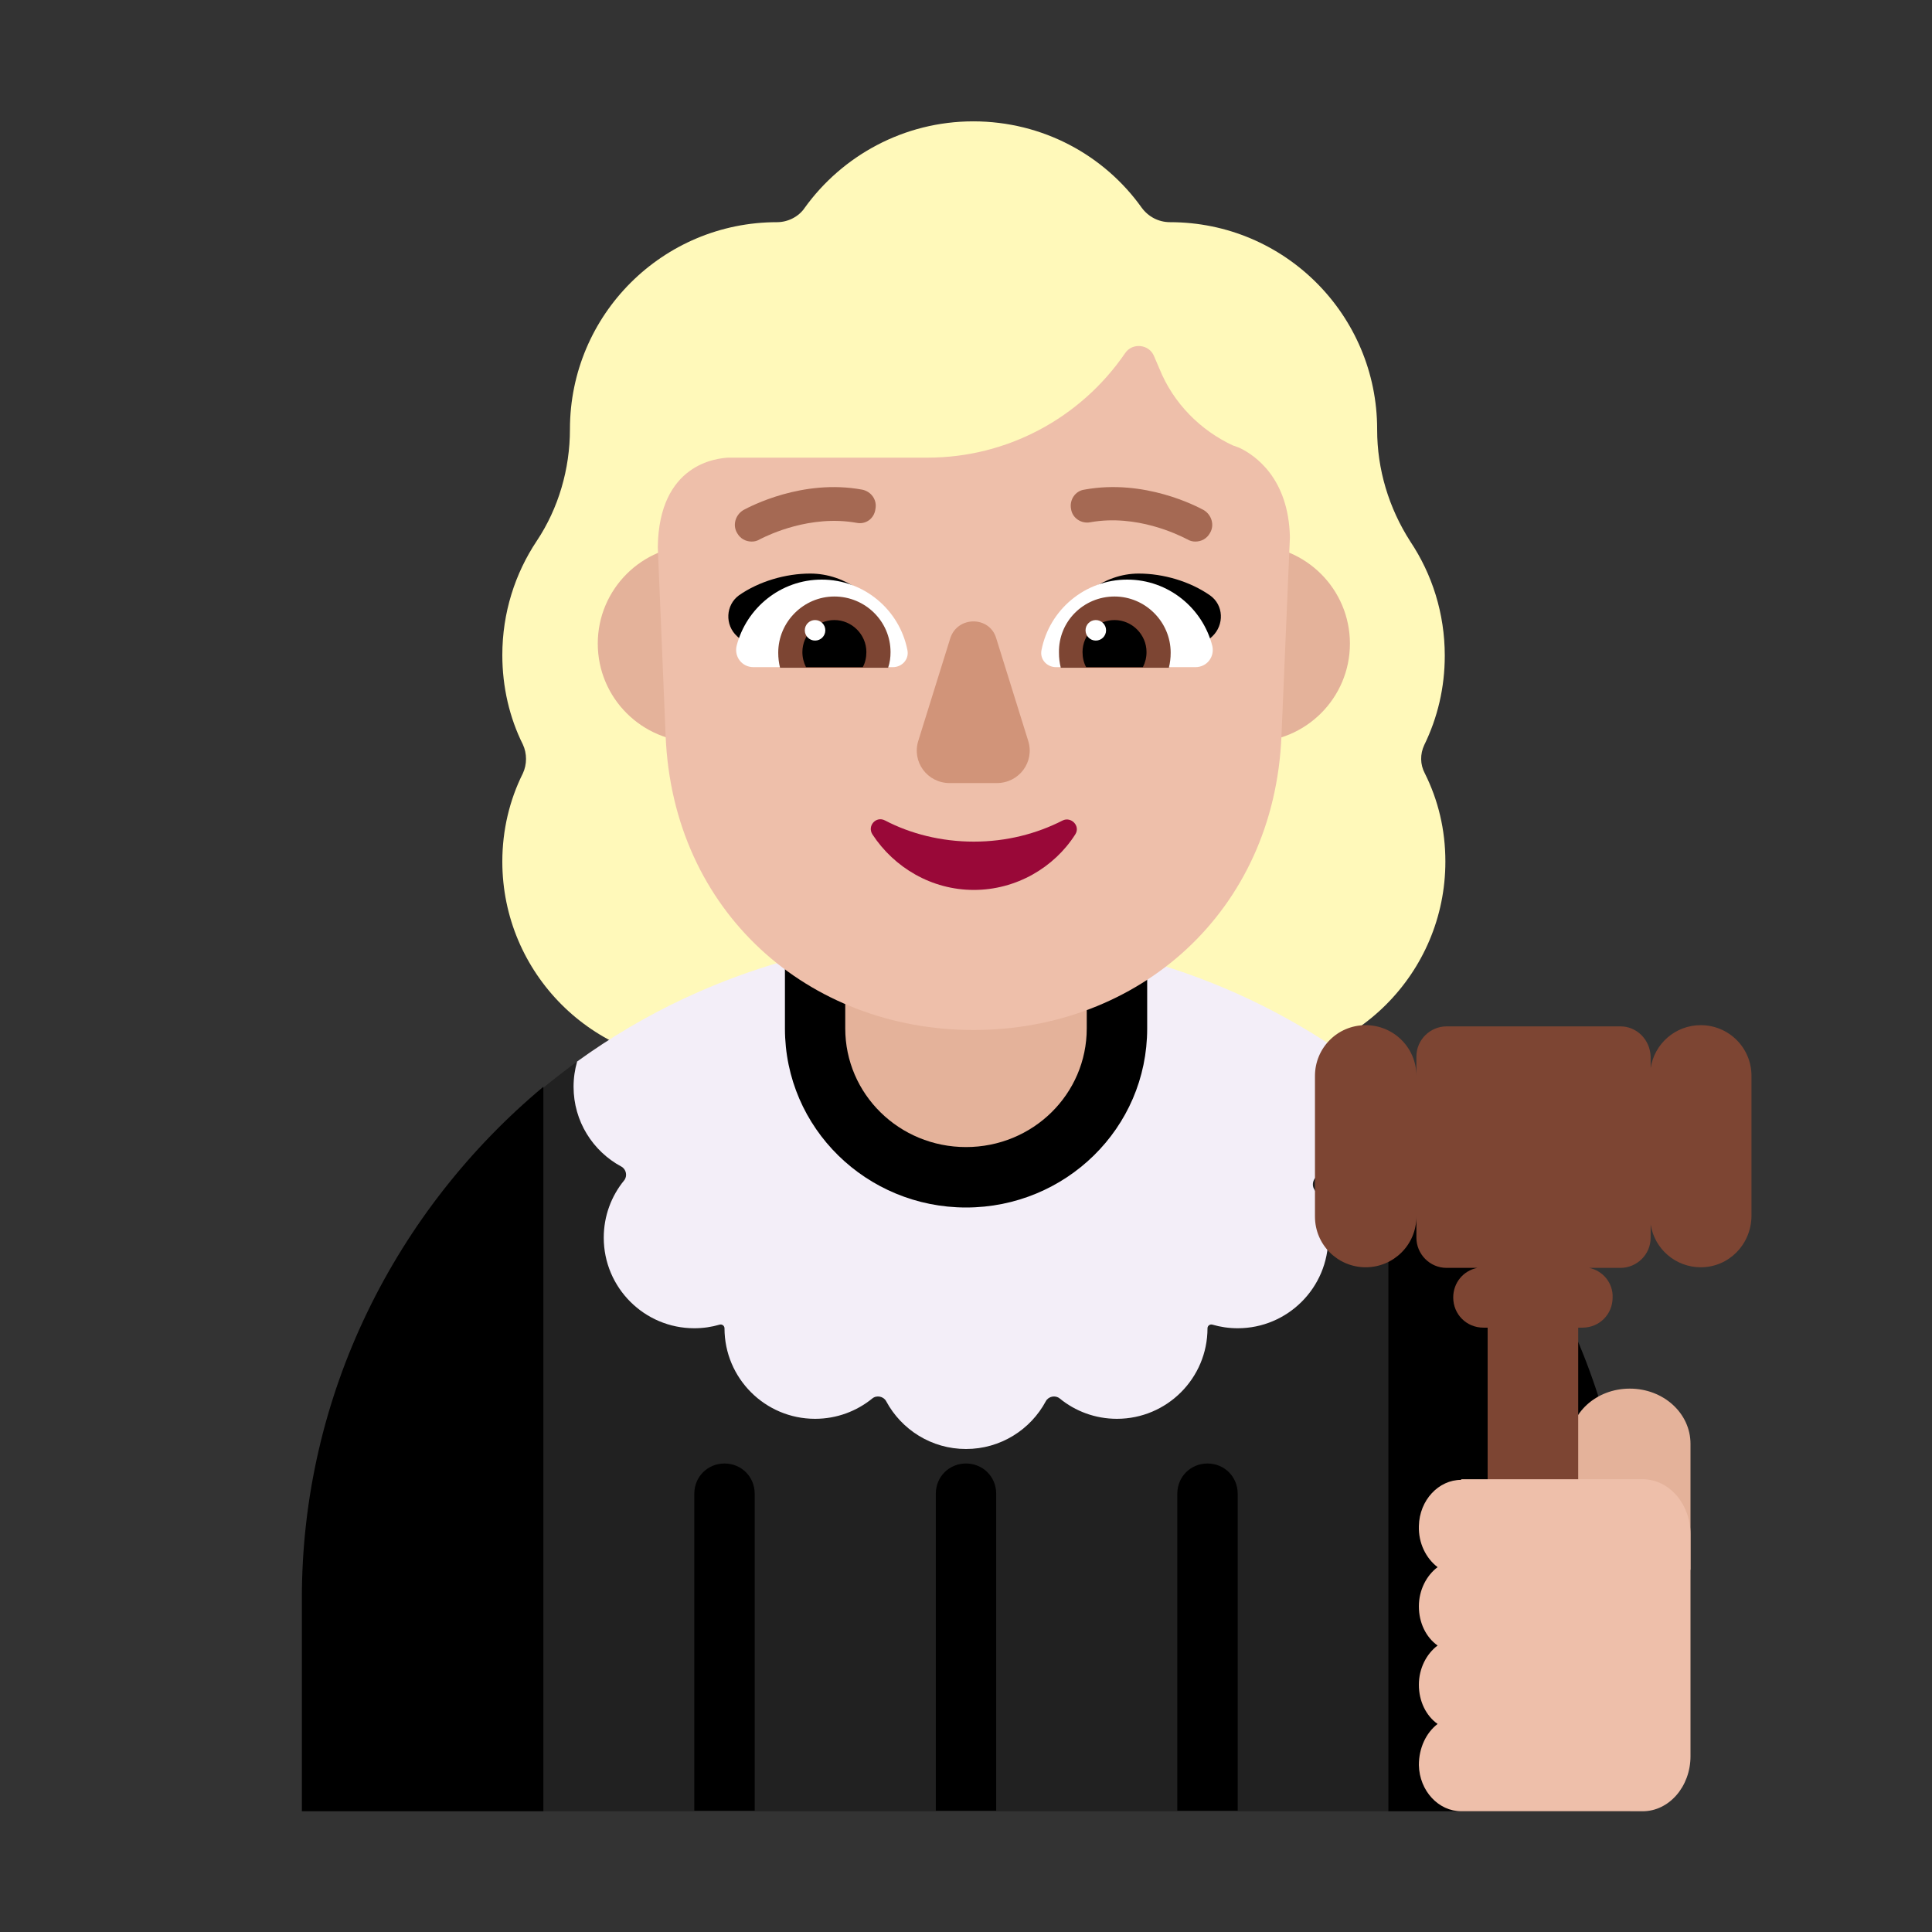<svg enable-background="new 0 0 128 128" viewBox="0 0 128 128" xmlns="http://www.w3.org/2000/svg"><rect x="0" y="0" width="128" height="128" fill="#333333" stroke="none"/><g transform="scale(4)"><path d="m23.59 12.34c.22-.45.34-.95.34-1.48 0-.7-.21-1.35-.57-1.89-.36-.56-.55-1.2-.55-1.85v-.01c0-1.89-1.53-3.43-3.43-3.43-.19 0-.36-.09-.47-.24-.62-.87-1.64-1.43-2.79-1.43s-2.17.57-2.79 1.43c-.1.15-.28.24-.46.24-1.89 0-3.43 1.53-3.43 3.43 0 .66-.19 1.31-.55 1.85s-.57 1.19-.57 1.89c0 .53.12 1.04.34 1.48.07.15.07.33 0 .48-.22.44-.34.94-.34 1.46 0 1.85 1.5 3.35 3.35 3.35h8.92c1.85 0 3.35-1.5 3.35-3.35 0-.53-.12-1.02-.34-1.46-.08-.15-.08-.32-.01-.47z" fill="#fff9ba"/><path d="m9 18.016c.183-.151.371-.296.564-.436l6.441-.08 6.948.472c.016.013.032.026.047.039l1.5 5.989-1.5 6h-14l-1.5-6z" fill="#212121"/><path d="m16.036 15.5c-.012-0-.024-0-.036-0-1.669 0-3.25.373-4.666 1.037l-.002-0c-.625.293-1.219.644-1.773 1.045-.038.133-.059.273-.059.418 0 .572.32 1.069.791 1.322.082.044.105.158.046.23-.211.258-.337.588-.337.948 0 .828.672 1.5 1.5 1.5.146 0 .287-.021.42-.06.039-.011.08.019.08.06 0 .828.672 1.5 1.5 1.5.359 0 .689-.126.948-.337.072-.059.186-.036.23.046.253.471.75.791 1.322.791s1.069-.32 1.322-.791c.044-.082.158-.105.23-.046.258.211.588.337.948.337.828 0 1.5-.672 1.5-1.5 0-.041.04-.071.08-.06.133.039.275.06.42.06.828 0 1.5-.672 1.5-1.5 0-.295-.085-.57-.232-.801-.056-.088-.003-.218.098-.243.646-.162 1.126-.743 1.134-1.437-1.859-1.538-4.232-2.475-6.822-2.516-.047-.001-.095-.001-.142-.001z" fill="#f3eef8"/><path d="m15.076 10.342-.638.56-.004.004c-.912.809-1.433 1.969-1.433 3.181v2.948c0 1.656 1.357 2.965 3 2.965s3-1.309 3-2.965v-2.948c0-1.219-.536-2.376-1.443-3.181l-.004-.004-.631-.553-.007-.006c-.53-.456-1.308-.456-1.838-0z"/><path d="m5 26.5c-.01-3.41 1.568-6.47 4-8.5v12h-4z"/><path d="m22.996 30v-11.99c2.452 2.02 4.004 5.08 4.004 8.49v3.5z"/><path d="m12.5 24.74v5.25h-1v-5.25c0-.28.22-.5.5-.5s.5.22.5.5z"/><path d="m16.5 24.74v5.25h-1v-5.25c0-.28.22-.5.5-.5s.5.22.5.5z"/><path d="m20.5 24.74v5.25h-1v-5.25c0-.28.22-.5.5-.5s.5.22.5.5z"/><path d="m15.097 11.653.631-.553c.155-.134.379-.134.534 0l.631.553c.699.62 1.107 1.508 1.107 2.433v2.948c0 1.088-.893 1.965-2 1.965s-2-.878-2-1.965v-2.948c0-.925.398-1.813 1.097-2.433z" fill="#e4b29a"/><path d="m26.995 23c.557 0 1.005.407 1.005.914v2.086h-2v-2.086c-.011-.507.437-.914.994-.914z" fill="#e4b29a"/><path d="m22.62 20.99c-.46 0-.84-.37-.84-.84v-2.33c0-.46.37-.84.84-.84.46 0 .84.37.84.84v.18l0-.5c0-.28.23-.5.5-.5h2.88c.27 0 .49.22.5.5v.19c.062-.399.405-.71.83-.71.46 0 .84.37.84.84v2.33c-.01.47-.38.84-.84.84-.416 0-.767-.303-.83-.709v.219c0 .28-.23.5-.5.5h-.52c.231.047.399.253.39.49 0 .28-.22.5-.5.5h-.07v5.38h-1.5v-5.38h-.07c-.28 0-.5-.22-.5-.5 0-.245.168-.444.398-.49h-.508c-.28 0-.5-.23-.5-.5v-.5l-0.0.15c0 .47-.38.84-.84.84z" fill="#7d4533"/><path d="m24.202 24.511c-.373 0-.692.335-.701.765-.009.283.118.534.31.681-.182.136-.31.377-.31.649s.118.513.31.649c-.182.136-.31.377-.31.65 0 .272.118.513.31.649-.191.147-.31.398-.31.681.009.43.328.765.701.765h3.006c.437 0 .792-.409.792-.911v-3.677c0-.503-.355-.911-.792-.911h-3.006z" fill="#eebfaa"/><path d="m13.161 10.66c0 .9-.73 1.63-1.63 1.63-.9 0-1.63-.73-1.63-1.63 0-.9.73-1.63 1.63-1.63.9 0 1.63.73 1.63 1.63z" fill="#e4b29a"/><path d="m22.359 10.66c0 .9-.73 1.63-1.63 1.63-.9 0-1.63-.73-1.63-1.63 0-.9.73-1.63 1.63-1.63.9 0 1.63.73 1.63 1.63z" fill="#e4b29a"/><path d="m12.065 7.58h3.3c1.31 0 2.53-.65 3.27-1.73.12-.18.4-.15.48.05l.09.21c.23.57.68 1.02 1.22 1.27.04.01.08.03.11.04.25.12.81.5.83 1.48l-.14 3.29c-.12 2.92-2.37 4.87-5.1 4.87s-4.98-1.95-5.1-4.87l-.13-3.13c.02-1.38.98-1.47 1.17-1.48z" fill="#eebfaa"/><path d="m13.42 9.5c.59 0 1.07.4 1.37.86-.254.078-.501.148-.745.217-.446.127-.882.251-1.335.413l-.5-.45c-.21-.19-.19-.52.03-.68.33-.23.77-.36 1.18-.36z"/><path d="m18.86 9.5c-.58 0-1.06.41-1.36.86.267.083.527.157.786.231.428.122.851.243 1.294.399l.5-.45c.2-.19.19-.52-.04-.68-.33-.23-.77-.36-1.18-.36z"/><path d="m12.2 10.7c.16-.63.73-1.1 1.41-1.1.7 0 1.29.5 1.42 1.17.03.15-.09.28-.24.28h-2.31c-.19 0-.32-.17-.28-.35z" fill="#fff"/><path d="m20.08 10.7c-.16-.63-.73-1.1-1.41-1.1-.7 0-1.29.5-1.42 1.17-.03.15.09.28.24.28h2.31c.19 0 .32-.17.28-.35z" fill="#fff"/><path d="m12.89 10.81c0-.51.42-.93.93-.93s.93.41.93.92c0 .09-.01.17-.04.26h-1.79c-.02-.08-.03-.16-.03-.25z" fill="#7d4533"/><path d="m19.39 10.81c0-.51-.42-.93-.93-.93s-.93.41-.92.93c0 .09.01.17.03.25h1.79c.02-.08.03-.16.03-.25z" fill="#7d4533"/><path d="m13.82 10.27c.29 0 .53.24.53.53 0 .09-.02.18-.06.25h-.94c-.04-.08-.06-.16-.06-.25 0-.29.24-.53.53-.53z"/><path d="m18.46 10.27c-.29 0-.53.24-.53.53 0 .09.02.18.06.25h.94c.04-.08.06-.16.06-.25 0-.29-.24-.53-.53-.53z"/><path d="m13.67 10.44c0 .094-.076.17-.17.17s-.17-.076-.17-.17.076-.17.17-.17.17.076.17.17z" fill="#fff"/><path d="m18.32 10.44c0 .094-.076.17-.17.17s-.17-.076-.17-.17.076-.17.17-.17.17.076.17.17z" fill="#fff"/><path d="m16.13 13.94c-.54 0-1.05-.13-1.47-.35-.15-.08-.3.09-.21.23.36.55.98.92 1.68.92s1.33-.37 1.68-.92c.09-.14-.07-.3-.21-.23-.43.22-.93.35-1.47.35z" fill="#990838"/><path d="m15.74 10.57-.53 1.7c-.11.35.15.7.52.7h.78c.37 0 .63-.35.52-.7l-.53-1.7c-.11-.37-.64-.37-.76 0z" fill="#d19479"/><g fill="#a56953"><path d="m19.66 8.93c.05.03.09.04.14.04.1 0 .19-.05.24-.14.08-.13.03-.3-.1-.38 0 0-.005-.002-.009-.005-.103-.055-.973-.518-1.971-.335-.15.02-.25.17-.22.32.02.15.17.25.32.22.768-.137 1.461.211 1.581.271.011.006.018.009.018.009z"/><path d="m12.21 8.83c.05.09.14.14.24.14.05 0 .09-.01.14-.04 0 0 .007-.003.018-.009.12-.059.813-.399 1.582-.261.15.03.29-.07.31-.23.03-.15-.07-.29-.22-.32-.989-.182-1.857.28-1.961.335-.004.002-.009.005-.009.005-.13.08-.18.25-.1.38z"/></g></g></svg>
